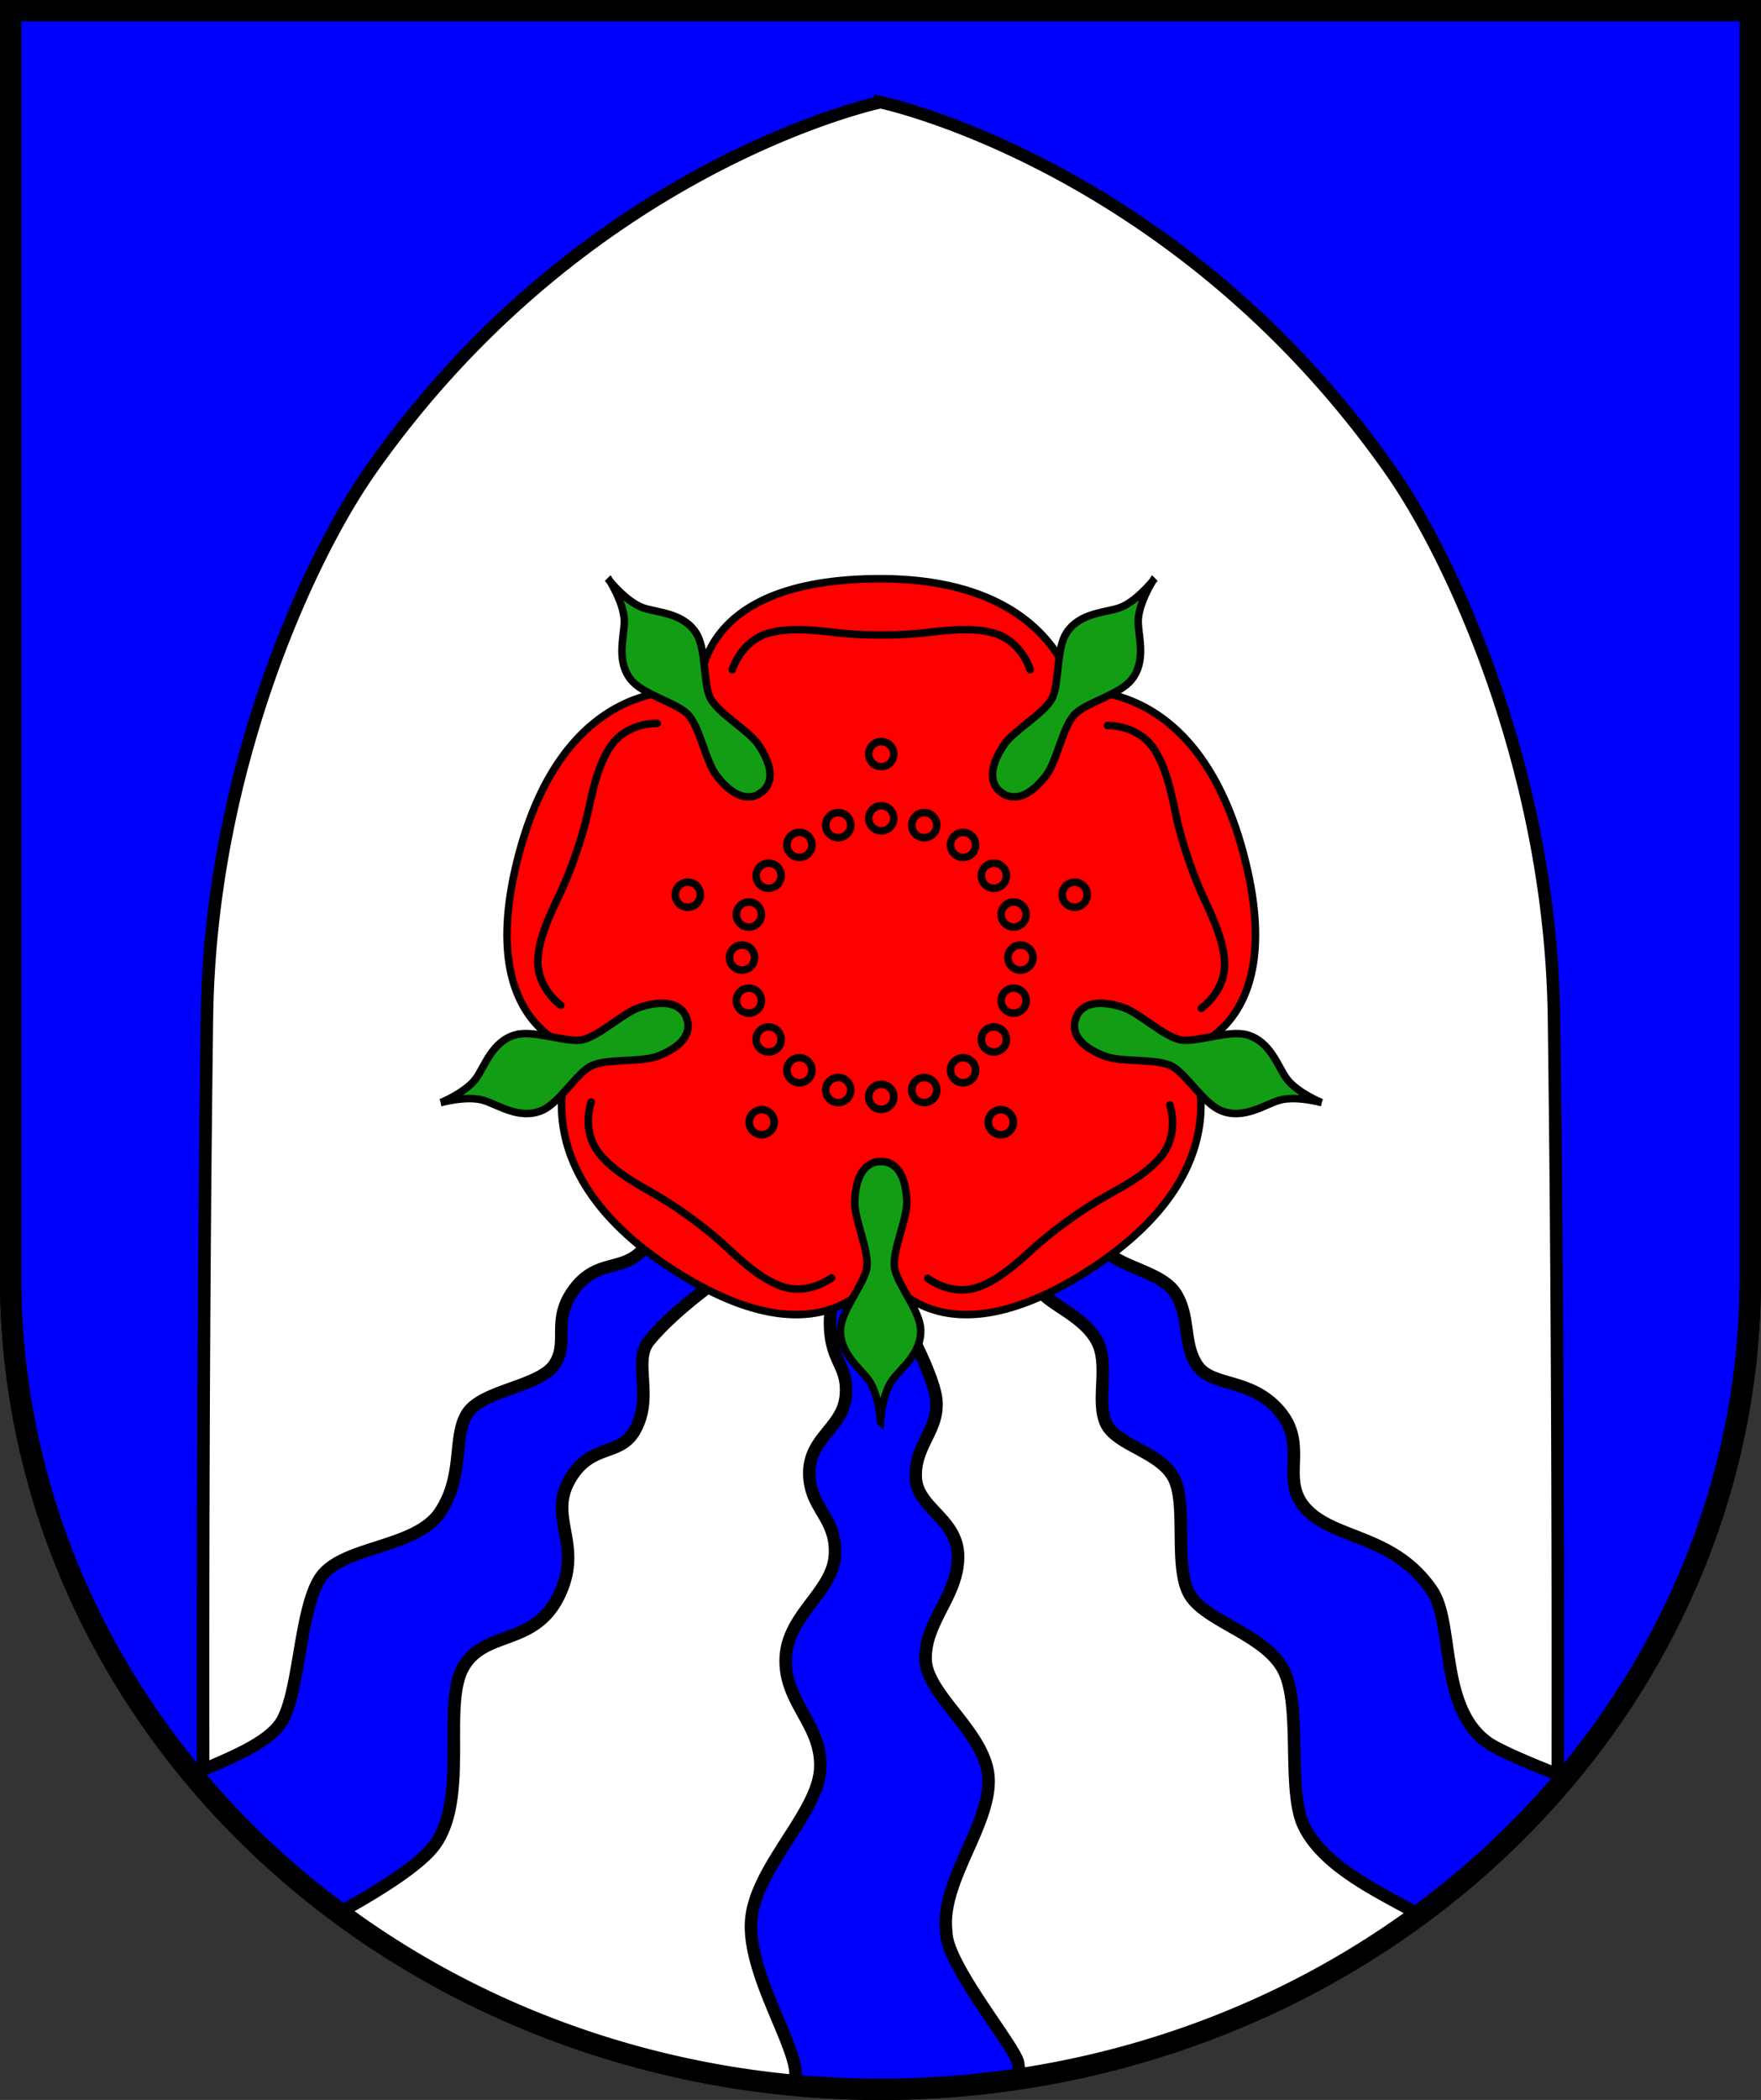 <?xml version="1.0" encoding="UTF-8" standalone="no"?>
<!-- Created with Inkscape (http://www.inkscape.org/) -->

<svg
   width="140.616mm"
   height="167.612mm"
   viewBox="0 0 140.616 167.612"
   version="1.1"
   id="svg5246"
   inkscape:version="1.2.2 (732a01da63, 2022-12-09)"
   sodipodi:docname="Wappen Kirchnüchel2.svg"
   xmlns:inkscape="http://www.inkscape.org/namespaces/inkscape"
   xmlns:sodipodi="http://sodipodi.sourceforge.net/DTD/sodipodi-0.dtd"
   xmlns="http://www.w3.org/2000/svg"
   xmlns:svg="http://www.w3.org/2000/svg">
  <rect x="0" y="0" width="140.616" height="167.612" fill="#333333" stroke="none"/>
  <sodipodi:namedview
     id="namedview5248"
     pagecolor="#ffffff"
     bordercolor="#666666"
     borderopacity="1.0"
     inkscape:showpageshadow="2"
     inkscape:pageopacity="0.0"
     inkscape:pagecheckerboard="0"
     inkscape:deskcolor="#d1d1d1"
     inkscape:document-units="mm"
     showgrid="false"
     inkscape:zoom="0.84496233"
     inkscape:cx="266.8758"
     inkscape:cy="317.76564"
     inkscape:current-layer="layer1" />
  <defs
     id="defs5243" />
  <g
     inkscape:label="Ebene 1"
     inkscape:groupmode="layer"
     id="layer1"
     transform="translate(-527.468,-69.728)">
    <g
       id="g5184"
       transform="translate(486.538,5.137)">
      <path
         id="path4766"
         style="fill:#0000ff;fill-opacity:1;stroke:#000000;stroke-width:1.7;stroke-linecap:round;stroke-dasharray:none"
         d="m 41.779,65.44 v 101.174 a 69.458,64.738 0 0 0 69.458,64.738 69.458,64.738 0 0 0 69.458,-64.738 69.458,64.738 0 0 0 0,-5.1e-4 V 65.44 Z" />
      <path
         id="path5016"
         style="fill:#ffffff;fill-opacity:1;stroke:#000000;stroke-width:1;stroke-linecap:round;stroke-dasharray:none"
         d="m 111.235,72.747 c 0,0 -23.543,4.932 -40.712,29.366 -5.077,7.226 -12.807,24.252 -13.069,43.645 -0.315,23.293 -0.324,47.944 -0.302,61.399 a 69.458,64.738 0 0 0 54.086,24.195 69.458,64.738 0 0 0 54.08,-24.189 c 0.022,-13.453 0.012,-38.109 -0.303,-61.406 -0.262,-19.393 -7.991,-36.419 -13.068,-43.645 -17.169,-24.434 -40.712,-29.366 -40.712,-29.366 z" />
      <path
         id="path1909"
         style="fill:#0000ff;stroke:#000000;stroke-width:1;stroke-linecap:round;stroke-dasharray:none"
         d="m 96.046,161.095 c 0,0 -2.261,0.699 -3.063,2.196 -1.787,3.336 -4.18,1.305 -6.321,4.378 -1.664,2.388 -0.276,4.082 -1.464,5.842 -1.188,1.76 -5.687,2.024 -6.919,3.85 -1.232,1.825 -0.24,5.013 -2.22,7.946 -1.98,2.934 -7.887,2.63 -9.582,5.281 -1.695,2.652 -1.615,9.563 -3.241,11.692 -1.192,1.56 -4.096,2.731 -6.911,3.9 a 69.458,64.738 0 0 0 11.71,11.062 c 3.238,-1.788 6.545,-3.872 7.652,-5.457 2.674,-3.828 0.541,-11.04 2.216,-14.085 1.675,-3.045 5.662,-1.664 7.649,-5.732 1.987,-4.068 -0.856,-6.142 0.819,-9.187 1.675,-3.045 4.018,-1.872 5.233,-3.999 1.573,-2.752 -0.192,-5.526 1.154,-7.168 2.519,-3.071 7.561,-6.309 7.561,-6.309 z" />
      <path
         id="path4831"
         style="fill:#0000ff;fill-opacity:1;stroke:#000000;stroke-width:1;stroke-linecap:round;stroke-dasharray:none"
         d="m 109.881,163.995 c 0,0 -2.674,2.91 -2.674,6.135 0,3.225 1.494,3.382 1.258,5.899 -0.236,2.517 -2.91,3.303 -2.91,6.135 0,2.832 2.202,3.539 2.045,6.528 -0.157,2.989 -3.854,4.798 -3.933,8.337 -0.079,3.539 2.989,5.27 2.753,8.809 -0.236,3.539 -5.191,7.866 -5.506,12.034 -0.315,4.169 3.618,9.989 3.54,12.349 -0.011,0.322 0.353,0.62 0.986,0.893 a 69.458,64.738 0 0 0 5.798,0.238 69.458,64.738 0 0 0 11.248,-0.868 c -0.122,-0.384 -0.215,-0.789 -0.256,-1.207 -0.117,-1.174 -5.82,-7.944 -5.742,-10.54 -0.472,-3.854 3.363,-8.26 3.382,-11.955 0.02,-3.783 -5.034,-6.843 -5.034,-9.832 0,-2.989 2.596,-5.034 2.596,-8.101 0,-3.068 -3.304,-3.854 -3.382,-6.371 -0.079,-2.517 1.809,-3.697 1.652,-6.056 -0.157,-2.36 -3.775,-8.573 -3.775,-8.573 z" />
      <path
         id="path4833"
         style="fill:#0000ff;fill-opacity:1;stroke:#000000;stroke-width:1;stroke-linecap:round;stroke-dasharray:none"
         d="m 122.701,161.95 c 0,0 0.551,4.877 1.494,5.899 0.944,1.023 3.304,1.888 4.326,3.775 1.023,1.888 -0.079,4.719 0.708,6.528 0.787,1.809 4.326,2.281 5.427,4.404 1.101,2.124 -1.5e-4,7.079 1.258,9.282 1.258,2.202 6.135,3.225 7.551,6.135 1.416,2.91 0.224,9.555 1.573,12.349 1.619,3.354 6.252,5.389 9.188,7.076 a 69.458,64.738 0 0 0 11.688,-10.941 c -2.516,-0.977 -5.329,-2.147 -6.247,-2.821 -3.854,-2.832 -2.607,-9.486 -4.404,-12.112 -3.068,-4.483 -7.787,-4.011 -10.068,-6.528 -2.113,-2.331 0.236,-4.956 -2.045,-7.709 -2.281,-2.753 -5.427,-1.966 -6.607,-3.696 -1.18,-1.73 -0.551,-3.854 -1.731,-5.742 -1.18,-1.888 -4.955,-2.124 -5.899,-3.854 -0.944,-1.73 -6.214,-2.045 -6.214,-2.045 z" />
      <g
         id="g4712"
         transform="translate(0.064,0.422)">
        <g
           id="g1061">
          <path
             style="fill:none;stroke:#00ff00;stroke-width:0.5;stroke-linecap:round"
             d="m 96.612,119.387 c 0,0 -10.331,-2.014 -14.3,12.907 -3.969,14.92 5.674,15.982 5.674,15.982"
             id="path903"
             sodipodi:nodetypes="czc" />
          <path
             style="fill:none;stroke:#00ff00;stroke-width:0.5;stroke-linecap:round"
             d="m 86.705,147.879 c 0,0 -5.117,9.198 7.838,17.596 12.955,8.398 16.953,-0.44 16.953,-0.44"
             id="path1057"
             sodipodi:nodetypes="czc" />
        </g>
        <g
           id="g1067"
           inkscape:transform-center-x="14.809013"
           inkscape:transform-center-y="-2.1623113"
           style="fill:#ff0000">
          <path
             style="fill:#ff0000;stroke:#000000;stroke-width:0.6;stroke-linecap:round;stroke-dasharray:none"
             d="m 86.705,147.879 c 0,0 -5.117,9.198 7.838,17.596 12.955,8.398 16.953,-0.44 16.953,-0.44 h -0.524 c 0,0 3.998,8.839 16.953,0.44 12.955,-8.398 7.838,-17.596 7.838,-17.596 l -1.281,0.397 c 0,0 9.643,-1.061 5.674,-15.982 -3.969,-14.92 -14.3,-12.907 -14.3,-12.907 l 1.079,1.243 c 0,0 -0.862,-10.49 -16.299,-10.267 -15.437,0.223 -13.846,9.793 -13.846,9.793 l -0.179,-0.769 c 0,0 -10.331,-2.014 -14.3,12.907 -3.969,14.92 5.674,15.982 5.674,15.982 z"
             id="path1065"
             sodipodi:nodetypes="czcczcczcczcczcc" />
        </g>
        <path
           style="fill:#ff0000;fill-opacity:1;stroke:none;stroke-width:0.6;stroke-linecap:round;stroke-dasharray:none"
           d="m 126.26,119.732 -0.039,2.025 h 1.239 l 0.039,-1.966 z"
           id="path3144" />
        <path
           id="path1152"
           style="fill:#139d14;fill-opacity:1;stroke:#000000;stroke-width:0.6;stroke-linecap:round;stroke-dasharray:none"
           d="m 132.903,110.552 c 0,0 -1.299,1.63 -2.613,2.118 -1.096,0.407 -3.236,0.373 -4.282,2.043 -0.79,1.262 -0.55,3.786 -1.07,5.057 -0.52,1.271 -3.094,2.643 -3.907,3.855 -1.94,2.891 -0.185,3.805 -0.185,3.805 0,0 1.468,1.384 3.568,-1.393 0.881,-1.164 1.338,-4.045 2.37,-4.951 1.032,-0.906 3.497,-1.502 4.432,-2.66 1.237,-1.533 0.508,-3.545 0.535,-4.714 0.033,-1.401 1.151,-3.161 1.151,-3.161 z"
           sodipodi:nodetypes="csssscssssc" />
        <path
           id="path4373"
           style="fill:#139d14;fill-opacity:1;stroke:#000000;stroke-width:0.6;stroke-linecap:round;stroke-dasharray:none"
           d="m 89.566,110.552 c 0,0 1.299,1.63 2.613,2.118 1.096,0.407 3.236,0.373 4.282,2.043 0.79,1.262 0.55,3.786 1.07,5.057 0.52,1.271 3.094,2.643 3.907,3.855 1.94,2.891 0.185,3.805 0.185,3.805 0,0 -1.468,1.384 -3.568,-1.393 -0.881,-1.164 -1.338,-4.045 -2.37,-4.951 -1.032,-0.906 -3.497,-1.502 -4.432,-2.66 -1.237,-1.533 -0.508,-3.545 -0.535,-4.714 -0.033,-1.401 -1.151,-3.161 -1.151,-3.161 z"
           sodipodi:nodetypes="csssscssssc"
           inkscape:transform-center-x="15.275676"
           inkscape:transform-center-y="-0.21704876" />
        <path
           id="path4375"
           style="fill:#139d14;fill-opacity:1;stroke:#000000;stroke-width:0.6;stroke-linecap:round;stroke-dasharray:none"
           d="m 76.071,152.177 c 0,0 1.934,-0.778 2.778,-1.896 0.704,-0.933 1.285,-2.994 3.184,-3.517 1.435,-0.395 3.784,0.558 5.151,0.424 1.367,-0.134 3.419,-2.206 4.813,-2.638 3.326,-1.03 3.698,0.914 3.698,0.914 0,0 0.905,1.803 -2.357,3.019 -1.368,0.51 -4.259,0.123 -5.423,0.852 -1.164,0.729 -2.441,2.919 -3.819,3.483 -1.823,0.746 -3.542,-0.53 -4.67,-0.838 -1.352,-0.37 -3.358,0.197 -3.358,0.197 z"
           sodipodi:nodetypes="csssscssssc"
           inkscape:transform-center-x="0.16830555"
           inkscape:transform-center-y="0.048457554" />
        <path
           id="path4398"
           style="fill:#139d14;fill-opacity:1;stroke:#000000;stroke-width:0.6;stroke-linecap:round;stroke-dasharray:none"
           d="m 146.398,152.177 c 0,0 -1.934,-0.778 -2.779,-1.896 -0.704,-0.933 -1.285,-2.994 -3.184,-3.517 -1.435,-0.395 -3.784,0.558 -5.151,0.424 -1.367,-0.134 -3.419,-2.206 -4.813,-2.638 -3.326,-1.03 -3.698,0.914 -3.698,0.914 0,0 -0.905,1.803 2.357,3.019 1.368,0.51 4.259,0.123 5.423,0.852 1.164,0.729 2.441,2.919 3.819,3.483 1.823,0.746 3.542,-0.53 4.67,-0.838 1.352,-0.37 3.358,0.197 3.358,0.197 z"
           sodipodi:nodetypes="csssscssssc"
           inkscape:transform-center-x="-25.293184"
           inkscape:transform-center-y="0.1040748" />
        <path
           id="path4422"
           style="fill:#139d14;fill-opacity:1;stroke:#000000;stroke-width:0.6;stroke-linecap:round;stroke-dasharray:none"
           d="m 111.17,177.631 c 0,0 0.114,-2.082 0.903,-3.241 0.657,-0.967 2.422,-2.179 2.306,-4.146 -0.087,-1.486 -1.745,-3.404 -2.058,-4.742 -0.313,-1.338 0.99,-3.947 0.951,-5.406 -0.093,-3.481 -2.054,-3.208 -2.054,-3.208 0,0 -1.998,-0.278 -2.101,3.203 -0.043,1.459 1.253,4.072 0.936,5.409 -0.316,1.337 -1.98,3.25 -2.071,4.736 -0.121,1.966 1.64,3.184 2.295,4.152 0.785,1.161 0.893,3.243 0.893,3.243 z"
           sodipodi:nodetypes="csssscssssc"
           inkscape:transform-center-x="0.15509605"
           inkscape:transform-center-y="0.10483471" />
        <path
           style="fill:none;fill-opacity:1;stroke:#000000;stroke-width:0.6;stroke-linecap:round;stroke-dasharray:none"
           d="m 123.124,117.624 c 0,0 -0.669,-2.345 -3.01,-2.954 -1.837,-0.477 -4.02,-0.139 -5.585,0.026 -1.715,0.181 -3.295,0.154 -3.295,0.154 v 0 c 0,0 -1.58,0.027 -3.295,-0.154 -1.564,-0.165 -3.748,-0.503 -5.585,-0.026 -2.341,0.608 -3.009,2.954 -3.009,2.954"
           id="path4449"
           sodipodi:nodetypes="cssccssc" />
        <path
           style="fill:none;fill-opacity:1;stroke:#000000;stroke-width:0.6;stroke-linecap:round;stroke-dasharray:none"
           d="m 93.349,121.909 c 0,0 -2.436,-0.127 -3.77,1.89 -1.047,1.583 -1.434,3.758 -1.785,5.292 -0.384,1.681 -0.922,3.167 -0.922,3.167 v 0 c 0,0 -0.487,1.504 -1.213,3.067 -0.663,1.427 -1.69,3.383 -1.834,5.275 -0.183,2.411 1.82,3.804 1.82,3.804"
           id="path4513"
           sodipodi:nodetypes="cssccssc"
           inkscape:transform-center-x="22.653143"
           inkscape:transform-center-y="-7.4445902" />
        <path
           style="fill:none;fill-opacity:1;stroke:#000000;stroke-width:0.6;stroke-linecap:round;stroke-dasharray:none"
           d="m 88.074,152.127 c 0,0 -0.845,2.288 0.685,4.161 1.201,1.47 3.163,2.486 4.523,3.276 1.491,0.866 2.75,1.821 2.75,1.821 v 0 c 0,0 1.291,0.911 2.569,2.069 1.165,1.057 2.728,2.619 4.493,3.318 2.248,0.891 4.173,-0.608 4.173,-0.608"
           id="path4515"
           sodipodi:nodetypes="cssccssc"
           inkscape:transform-center-x="13.680346"
           inkscape:transform-center-y="18.990914" />
        <path
           style="fill:none;fill-opacity:1;stroke:#000000;stroke-width:0.6;stroke-linecap:round;stroke-dasharray:none"
           d="m 114.947,166.203 c 0,0 1.909,1.517 4.167,0.649 1.771,-0.681 3.35,-2.228 4.525,-3.273 1.289,-1.145 2.589,-2.044 2.589,-2.044 v 0 c 0,0 1.269,-0.942 2.768,-1.793 1.368,-0.777 3.34,-1.773 4.556,-3.231 1.549,-1.857 0.727,-4.154 0.727,-4.154"
           id="path4517"
           sodipodi:nodetypes="cssccssc"
           inkscape:transform-center-x="-13.487066"
           inkscape:transform-center-y="19.139014" />
        <path
           style="fill:none;fill-opacity:1;stroke:#000000;stroke-width:0.6;stroke-linecap:round;stroke-dasharray:none"
           d="m 136.786,144.65 c 0,0 2.016,-1.373 1.856,-3.787 -0.125,-1.894 -1.134,-3.86 -1.783,-5.293 -0.711,-1.57 -1.184,-3.079 -1.184,-3.079 v 0 c 0,0 -0.523,-1.492 -0.891,-3.176 -0.336,-1.537 -0.703,-3.716 -1.734,-5.309 -1.314,-2.03 -3.751,-1.926 -3.751,-1.926"
           id="path4519"
           sodipodi:nodetypes="cssccssc"
           inkscape:transform-center-x="-22.740375"
           inkscape:transform-center-y="-7.2353401" />
        <circle
           style="fill:none;fill-opacity:1;stroke:#000000;stroke-width:0.6;stroke-linecap:round;stroke-dasharray:none"
           id="path4573"
           cx="111.234"
           cy="124.36"
           r="1.001" />
        <circle
           style="fill:none;fill-opacity:1;stroke:#000000;stroke-width:0.6;stroke-linecap:round;stroke-dasharray:none"
           id="circle4575"
           cx="168.092"
           cy="-78.583"
           r="1.001"
           inkscape:transform-center-y="-5.0185039"
           transform="rotate(72)"
           inkscape:transform-center-x="-15.445383" />
        <circle
           style="fill:none;fill-opacity:1;stroke:#000000;stroke-width:0.6;stroke-linecap:round;stroke-dasharray:none"
           id="circle4577"
           cx="-7.348"
           cy="-195.37"
           r="1.001"
           inkscape:transform-center-y="13.138628"
           transform="rotate(144)"
           inkscape:transform-center-x="-9.5457658" />
        <circle
           style="fill:none;fill-opacity:1;stroke:#000000;stroke-width:0.6;stroke-linecap:round;stroke-dasharray:none"
           id="circle4579"
           cx="-172.633"
           cy="-64.606"
           r="1.001"
           inkscape:transform-center-y="13.138622"
           transform="rotate(-144)"
           inkscape:transform-center-x="9.5457739" />
        <circle
           style="fill:none;fill-opacity:1;stroke:#000000;stroke-width:0.6;stroke-linecap:round;stroke-dasharray:none"
           id="circle4581"
           cx="-99.346"
           cy="132.998"
           r="1.001"
           inkscape:transform-center-y="-5.0185138"
           transform="rotate(-72)"
           inkscape:transform-center-x="15.445385" />
        <circle
           style="fill:none;fill-opacity:1;stroke:#000000;stroke-width:0.6;stroke-linecap:round;stroke-dasharray:none"
           id="circle4583"
           cx="111.234"
           cy="129.485"
           r="1.001"
           inkscape:transform-center-y="-11.115436" />
        <circle
           style="fill:none;fill-opacity:1;stroke:#000000;stroke-width:0.6;stroke-linecap:round;stroke-dasharray:none"
           id="circle4585"
           cx="149.238"
           cy="88.23"
           r="1.001"
           inkscape:transform-center-y="-10.571411"
           transform="rotate(18)"
           inkscape:transform-center-x="-3.4348528" />
        <circle
           style="fill:none;fill-opacity:1;stroke:#000000;stroke-width:0.6;stroke-linecap:round;stroke-dasharray:none"
           id="circle4587"
           cx="172.633"
           cy="37.251"
           r="1.001"
           inkscape:transform-center-y="-8.9925815"
           transform="rotate(36)"
           inkscape:transform-center-x="-6.5334859" />
        <circle
           style="fill:none;fill-opacity:1;stroke:#000000;stroke-width:0.6;stroke-linecap:round;stroke-dasharray:none"
           id="circle4589"
           cx="179.13"
           cy="-18.463"
           r="1.001"
           inkscape:transform-center-y="-6.5334917"
           transform="rotate(54)"
           inkscape:transform-center-x="-8.9925771" />
        <circle
           style="fill:none;fill-opacity:1;stroke:#000000;stroke-width:0.6;stroke-linecap:round;stroke-dasharray:none"
           id="circle4591"
           cx="168.092"
           cy="-73.458"
           r="1.001"
           inkscape:transform-center-y="-3.4348561"
           transform="rotate(72)"
           inkscape:transform-center-x="-10.571414" />
        <circle
           style="fill:none;fill-opacity:1;stroke:#000000;stroke-width:0.6;stroke-linecap:round;stroke-dasharray:none"
           id="circle4593"
           cx="140.6"
           cy="-122.35"
           r="1.001"
           inkscape:transform-center-y="-3.3049058e-06"
           transform="rotate(90)"
           inkscape:transform-center-x="-11.11544" />
        <circle
           style="fill:none;fill-opacity:1;stroke:#000000;stroke-width:0.6;stroke-linecap:round;stroke-dasharray:none"
           id="circle4595"
           cx="99.346"
           cy="-160.354"
           r="1.001"
           inkscape:transform-center-y="3.434856"
           transform="rotate(108)"
           inkscape:transform-center-x="-10.571414" />
        <circle
           style="fill:none;fill-opacity:1;stroke:#000000;stroke-width:0.6;stroke-linecap:round;stroke-dasharray:none"
           id="circle4597"
           cx="48.366"
           cy="-183.749"
           r="1.001"
           inkscape:transform-center-y="6.5334888"
           transform="rotate(126)"
           inkscape:transform-center-x="-8.9925844" />
        <circle
           style="fill:none;fill-opacity:1;stroke:#000000;stroke-width:0.6;stroke-linecap:round;stroke-dasharray:none"
           id="circle4599"
           cx="-7.348"
           cy="-190.246"
           r="1.001"
           inkscape:transform-center-y="8.9925817"
           transform="rotate(144)"
           inkscape:transform-center-x="-6.5334995" />
        <circle
           style="fill:none;fill-opacity:1;stroke:#000000;stroke-width:0.6;stroke-linecap:round;stroke-dasharray:none"
           id="circle4601"
           cx="-62.342"
           cy="-179.208"
           r="1.001"
           inkscape:transform-center-y="10.571422"
           transform="rotate(162)"
           inkscape:transform-center-x="-3.4348677" />
        <circle
           style="fill:none;fill-opacity:1;stroke:#000000;stroke-width:0.6;stroke-linecap:round;stroke-dasharray:none"
           id="circle4603"
           cx="-111.234"
           cy="-151.716"
           r="1.001"
           inkscape:transform-center-y="11.115445"
           transform="scale(-1)"
           inkscape:transform-center-x="-7.1790497e-06" />
        <circle
           style="fill:none;fill-opacity:1;stroke:#000000;stroke-width:0.6;stroke-linecap:round;stroke-dasharray:none"
           id="circle4605"
           cx="-149.238"
           cy="-110.461"
           r="1.001"
           inkscape:transform-center-y="10.571418"
           transform="rotate(-162)"
           inkscape:transform-center-x="3.4348531" />
        <circle
           style="fill:none;fill-opacity:1;stroke:#000000;stroke-width:0.6;stroke-linecap:round;stroke-dasharray:none"
           id="circle4607"
           cx="-172.633"
           cy="-59.482"
           r="1.001"
           inkscape:transform-center-y="8.9925881"
           transform="rotate(-144)"
           inkscape:transform-center-x="6.5334861" />
        <circle
           style="fill:none;fill-opacity:1;stroke:#000000;stroke-width:0.6;stroke-linecap:round;stroke-dasharray:none"
           id="circle4609"
           cx="-179.13"
           cy="-3.768"
           r="1.001"
           inkscape:transform-center-y="6.5335047"
           transform="rotate(-126)"
           inkscape:transform-center-x="8.9925746" />
        <circle
           style="fill:none;fill-opacity:1;stroke:#000000;stroke-width:0.6;stroke-linecap:round;stroke-dasharray:none"
           id="circle4611"
           cx="-168.092"
           cy="51.227"
           r="1.001"
           inkscape:transform-center-y="3.4348799"
           transform="rotate(-108)"
           inkscape:transform-center-x="10.571409" />
        <circle
           style="fill:none;fill-opacity:1;stroke:#000000;stroke-width:0.6;stroke-linecap:round;stroke-dasharray:none"
           id="circle4661"
           cx="-140.6"
           cy="100.119"
           r="1.001"
           inkscape:transform-center-y="1.2315356e-05"
           transform="rotate(-90)"
           inkscape:transform-center-x="11.115441" />
        <circle
           style="fill:none;fill-opacity:1;stroke:#000000;stroke-width:0.6;stroke-linecap:round;stroke-dasharray:none"
           id="circle4663"
           cx="-99.346"
           cy="138.123"
           r="1.001"
           inkscape:transform-center-y="-3.4348491"
           transform="rotate(-72)"
           inkscape:transform-center-x="10.571415" />
        <circle
           style="fill:none;fill-opacity:1;stroke:#000000;stroke-width:0.6;stroke-linecap:round;stroke-dasharray:none"
           id="circle4665"
           cx="-48.366"
           cy="161.518"
           r="1.001"
           inkscape:transform-center-y="-6.5334823"
           transform="rotate(-54)"
           inkscape:transform-center-x="8.9925852" />
        <circle
           style="fill:none;fill-opacity:1;stroke:#000000;stroke-width:0.6;stroke-linecap:round;stroke-dasharray:none"
           id="circle4667"
           cx="7.348"
           cy="168.015"
           r="1.001"
           inkscape:transform-center-y="-8.9925692"
           transform="rotate(-36)"
           inkscape:transform-center-x="6.533497" />
        <circle
           style="fill:none;fill-opacity:1;stroke:#000000;stroke-width:0.6;stroke-linecap:round;stroke-dasharray:none"
           id="circle4669"
           cx="62.342"
           cy="156.977"
           r="1.001"
           inkscape:transform-center-y="-10.571397"
           transform="rotate(-18)"
           inkscape:transform-center-x="3.434867" />
      </g>
      <path
         id="path5134"
         style="fill:none;fill-opacity:1;stroke:#000000;stroke-width:1.7;stroke-linecap:round;stroke-dasharray:none"
         d="m 41.779,65.44 v 101.174 a 69.458,64.738 0 0 0 69.458,64.738 69.458,64.738 0 0 0 69.458,-64.738 69.458,64.738 0 0 0 0,-5.1e-4 V 65.44 Z" />
    </g>
  </g>
</svg>
